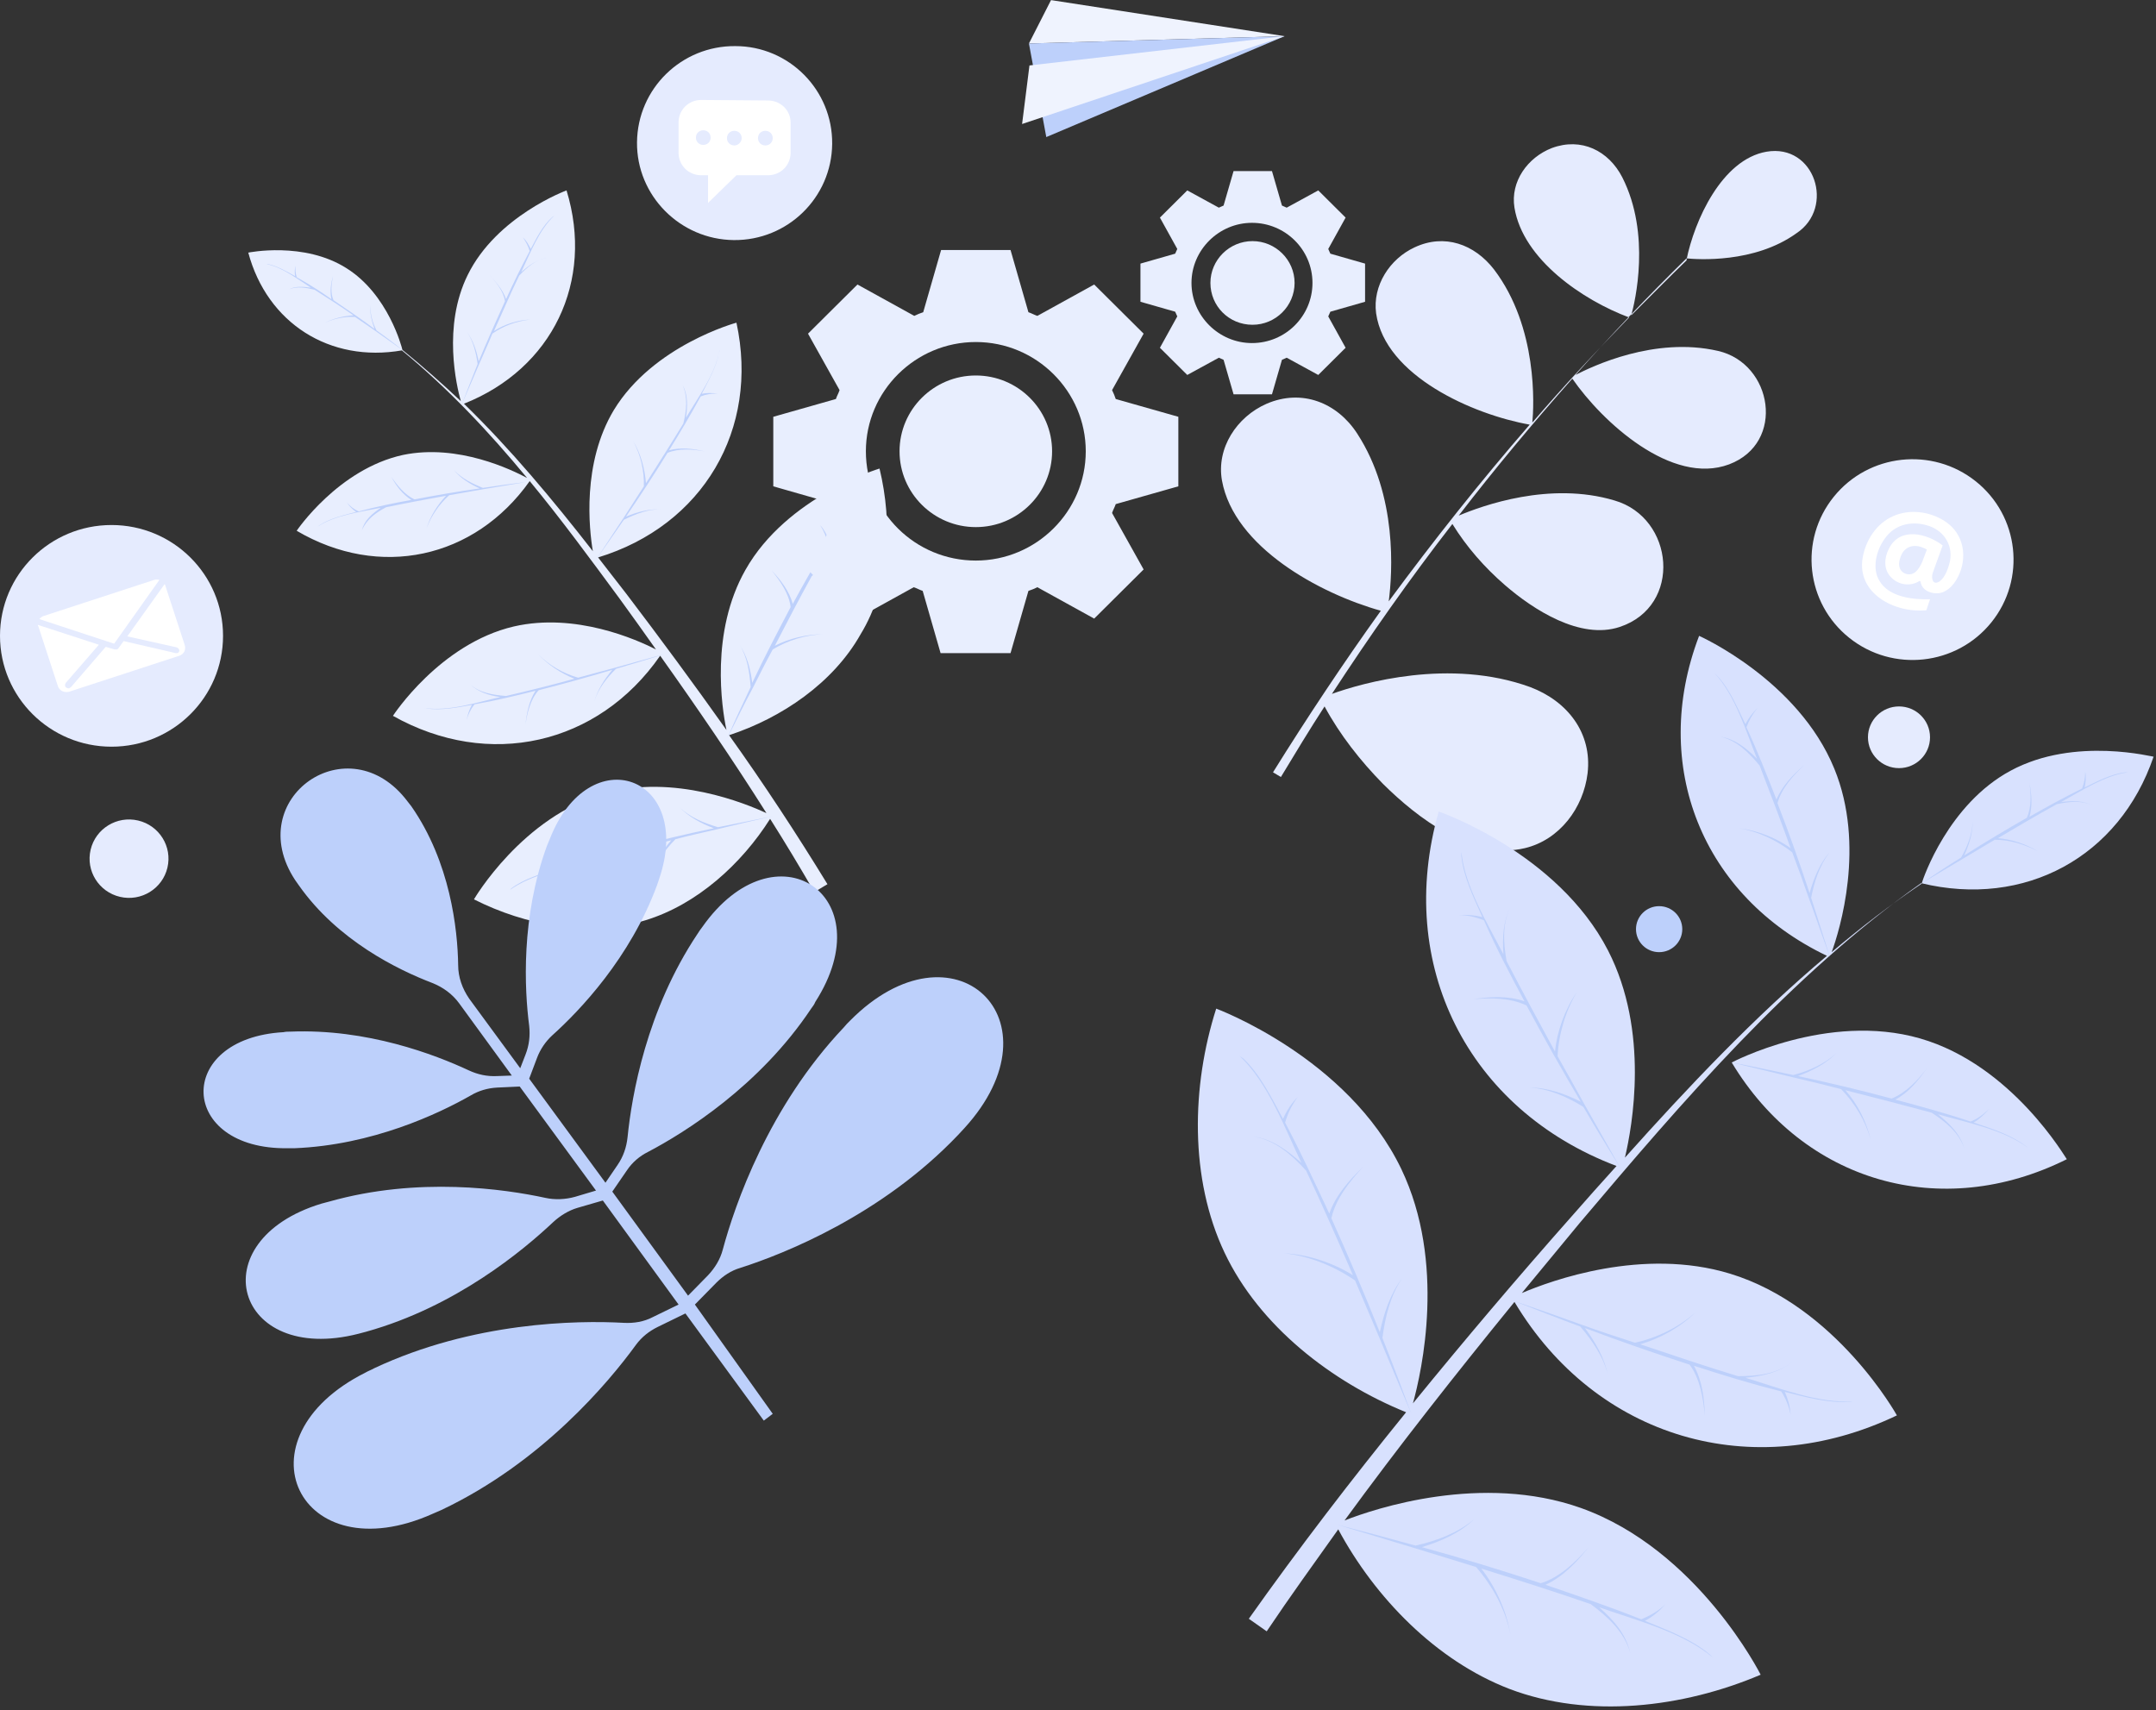 <svg width="513" height="407" viewBox="0 0 513 407" fill="none" xmlns="http://www.w3.org/2000/svg">
<rect x="0" y="0" width="513" height="407" fill="#333333" stroke="none"/>
<path d="M420.305 36.103C409.666 37.969 403.157 52.525 401.28 61.856C401.28 61.856 401.28 61.856 401.405 61.856C396.899 66.21 392.518 70.689 388.137 75.043C389.014 71.933 392.894 55.76 386.01 42.199C382.755 35.854 376.247 32.619 369.237 35.232C363.48 37.471 359.349 43.194 360.351 49.415C362.353 61.731 376.622 71.436 387.637 75.541C379.751 83.628 371.991 91.963 364.606 100.548C364.982 96.691 365.983 77.905 355.469 64.095C350.838 58.124 343.703 55.511 336.569 58.87C330.686 61.607 326.556 67.952 327.432 74.546C329.56 89.475 350.588 98.682 363.98 101.046C352.215 114.606 341.075 128.665 330.436 143.097C331.312 136.378 332.564 117.966 322.926 103.161C318.17 95.82 309.783 92.461 301.397 96.069C294.263 99.179 289.381 106.644 290.758 114.358C293.637 130.158 313.914 141.23 328.558 145.336C319.546 157.902 311.035 170.716 302.899 183.779L304.777 184.899C308.156 179.3 311.536 173.702 315.166 168.103C318.795 174.822 323.677 181.042 329.059 186.516C337.195 194.603 350.462 204.805 362.854 201.819C371.115 199.828 376.747 192.239 377.749 184.028C378.875 174.448 372.992 166.859 364.105 163.5C344.955 156.533 324.177 162.505 316.918 165.117C325.93 151.308 335.442 137.747 345.581 124.684C348.96 130.158 353.216 135.01 358.098 139.24C364.857 145.087 375.996 152.303 385.384 149.193C400.404 144.216 398.401 123.191 384.132 119.085C368.737 114.482 352.715 120.329 347.083 122.693C355.719 111.496 364.731 100.672 374.119 90.097C381.253 100.423 397.775 115.602 411.418 110.501C424.936 105.4 421.807 86.489 408.79 83.504C393.645 80.02 378.75 87.236 374.87 89.226C383.381 79.647 392.143 70.44 401.28 61.483C403.783 61.731 417.426 62.727 427.44 55.511C436.702 49.415 431.82 34.112 420.305 36.103Z" fill="#E5EBFE"/>
<path d="M209.275 111.496C209.275 111.496 187.246 118.09 177.358 135.632C168.972 150.437 171.726 168.352 172.852 173.702C165.092 162.754 157.206 152.054 149.071 141.355C146.818 138.493 144.565 135.507 142.312 132.646C167.22 125.057 180.738 102.165 175.23 76.785C175.23 76.785 155.454 82.135 146.067 97.562C138.431 110.252 140.184 125.928 141.06 131.153C131.547 118.961 121.534 106.893 110.394 96.069C131.422 87.733 141.435 66.957 134.802 45.309C134.802 45.309 118.155 51.405 111.27 65.464C105.262 77.656 108.642 91.839 109.643 95.447C105.137 91.217 100.506 87.111 95.75 83.255C95.625 82.632 92.37 70.067 82.482 63.846C72.344 57.377 59.076 60.114 59.076 60.114C63.582 76.91 78.477 86.365 95.625 83.379C106.514 92.337 116.277 102.663 125.414 113.735C121.91 111.869 109.017 105.524 95.875 108.261C80.48 111.62 70.591 126.301 70.591 126.301C90.243 137.871 112.898 133.019 126.04 114.482C133.55 123.564 140.559 133.144 147.443 142.475C150.322 146.456 153.201 150.437 156.08 154.542C151.449 152.179 136.929 145.709 122.285 149.068C104.637 153.174 93.497 170.343 93.497 170.343C116.277 183.157 142.312 177.31 157.081 156.035C165.843 168.352 174.354 180.793 182.365 193.483C177.483 191.244 160.461 184.152 143.939 188.756C124.288 194.23 112.772 214.011 112.772 214.011C125.039 220.232 140.309 223.093 153.577 218.988C165.843 215.255 176.482 205.551 183.241 194.852C186.871 200.575 190.375 206.422 193.755 212.269L196.884 210.403C189.499 198.335 181.739 186.516 173.478 174.946C185.995 170.84 198.261 162.505 204.769 150.935C211.779 139.489 212.405 124.435 209.275 111.496Z" fill="#E8EEFE"/>
<path d="M124.036 64.717C126.164 60.239 128.292 54.64 131.922 51.281C131.922 51.281 131.797 51.405 131.421 51.654C129.168 53.645 127.666 56.631 126.289 59.243C125.789 58.248 125.288 57.253 124.412 56.506C125.163 57.502 125.663 58.621 126.039 59.741C124.036 63.473 122.159 67.33 120.407 71.187C119.656 68.947 117.903 66.957 116.276 65.215C117.903 66.957 119.781 69.196 120.156 71.684C118.028 76.412 115.901 81.14 113.898 85.992C113.397 83.504 112.646 81.14 111.144 79.025C112.646 81.264 113.272 84.001 113.648 86.614C112.396 89.724 111.144 92.959 109.893 96.194C111.269 92.959 112.646 89.849 114.023 86.614C115.024 84.25 116.151 81.886 117.152 79.398C119.781 77.532 122.91 76.412 126.164 76.039C123.16 76.163 120.031 77.159 117.528 78.776C119.53 74.421 121.408 69.943 123.536 65.588C125.413 63.598 127.541 61.731 130.169 61.358C127.791 61.731 125.789 63.224 124.036 64.717Z" fill="#BDD0FB"/>
<path d="M163.212 99.428C166.091 94.576 170.221 88.978 171.223 83.255C171.223 83.255 171.223 83.504 171.098 83.877C170.472 87.236 168.594 90.595 166.967 93.705C168.219 93.457 169.596 93.457 170.847 93.705C169.47 93.581 167.968 93.83 166.717 94.327C164.339 98.682 161.835 102.912 159.207 107.142C161.96 106.395 164.964 106.769 167.593 107.391C164.839 106.893 161.46 106.644 158.831 107.764C155.702 112.865 152.323 117.966 148.943 122.942C151.572 121.822 154.451 121.076 157.455 121.2C154.325 121.076 151.196 122.32 148.443 123.689C146.19 126.923 143.937 130.158 141.684 133.393C143.937 130.034 146.064 126.674 148.317 123.315C149.945 120.827 151.572 118.214 153.199 115.726C153.324 112.118 152.448 108.261 150.696 105.027C152.448 107.888 153.449 111.621 153.7 114.98C156.704 110.252 159.707 105.524 162.586 100.797C163.337 97.811 163.713 94.576 162.461 91.715C163.713 93.954 163.588 96.816 163.212 99.428Z" fill="#BDD0FB"/>
<path d="M193.877 135.632C197.006 130.033 200.135 122.942 205.142 118.836C205.142 118.836 204.892 118.961 204.516 119.21C201.512 121.698 199.384 125.43 197.257 128.665C196.756 127.296 196.13 126.052 195.129 124.933C196.005 126.301 196.631 127.67 196.881 129.287C194.002 134.015 191.249 138.867 188.62 143.719C187.869 140.733 185.741 137.996 183.614 135.756C185.616 138.245 187.744 141.23 188.12 144.465C184.99 150.437 181.861 156.409 178.982 162.505C178.607 159.27 177.731 156.035 175.978 153.423C177.856 156.409 178.357 160.141 178.607 163.5C176.729 167.481 174.852 171.462 173.1 175.568C175.102 171.587 177.105 167.481 179.233 163.5C180.735 160.514 182.237 157.528 183.864 154.543C187.369 152.428 191.624 151.059 195.755 150.935C191.874 150.935 187.744 151.93 184.365 153.672C187.243 148.073 190.122 142.599 193.126 137.125C195.63 134.761 198.508 132.522 202.138 132.148C199.009 132.148 196.255 133.766 193.877 135.632Z" fill="#BDD0FB"/>
<path d="M90.62 120.827C85.738 121.822 79.73 122.569 75.6 125.306C75.6 125.306 75.725 125.181 76.1 124.933C78.604 123.315 81.858 122.569 84.737 121.822C83.861 121.2 82.984 120.329 82.484 119.458C83.235 120.454 84.236 121.2 85.363 121.698C89.493 120.578 93.749 119.707 97.879 118.961C95.876 117.717 94.249 115.602 93.123 113.487C94.5 115.477 96.252 117.717 98.63 118.836C103.762 117.841 108.894 116.97 114.151 116.224C111.898 115.228 109.645 113.86 108.018 111.869C109.895 113.86 112.398 115.104 114.902 116.099C118.281 115.602 121.661 115.104 125.04 114.731C121.536 115.353 118.156 115.851 114.651 116.473C112.023 116.97 109.52 117.343 106.891 117.841C104.513 119.956 102.635 122.693 101.509 125.679C102.385 122.818 104.138 120.081 106.14 117.966C101.384 118.836 96.627 119.707 91.871 120.703C89.493 121.947 87.24 123.564 86.114 126.177C86.739 123.688 88.617 122.196 90.62 120.827Z" fill="#BDD0FB"/>
<path d="M73.969 68.45C70.84 66.459 67.21 63.597 63.455 62.851C63.455 62.851 63.58 62.851 63.831 62.851C66.084 63.349 68.211 64.593 70.214 65.713C70.089 64.842 70.089 63.971 70.339 63.224C70.214 64.095 70.339 65.091 70.59 65.961C73.468 67.579 76.222 69.32 78.85 71.187C78.475 69.445 78.725 67.454 79.226 65.713C78.85 67.579 78.6 69.694 79.351 71.436C82.606 73.675 85.985 75.914 89.114 78.278C88.488 76.536 87.988 74.67 88.113 72.68C88.113 74.795 88.614 76.785 89.615 78.651C91.743 80.144 93.87 81.762 95.873 83.379C93.745 81.886 91.492 80.269 89.364 78.776C87.737 77.656 86.11 76.536 84.483 75.417C81.98 75.292 79.602 75.79 77.349 76.785C79.351 75.79 81.729 75.168 84.108 75.043C81.103 72.928 77.974 70.938 74.845 68.947C72.843 68.45 70.715 68.076 68.837 68.823C70.214 68.076 72.091 68.201 73.969 68.45Z" fill="#BDD0FB"/>
<path d="M119.034 165.864C113.526 167.108 106.893 169.347 101.01 168.477C101.01 168.477 101.26 168.477 101.636 168.601C105.015 169.099 108.895 168.352 112.275 167.73C111.649 168.85 111.273 170.094 111.023 171.338C111.399 169.969 112.024 168.725 112.901 167.606C117.782 166.735 122.538 165.615 127.42 164.371C125.918 166.735 125.292 169.721 125.042 172.458C125.417 169.721 126.168 166.486 128.171 164.247C134.054 162.754 139.811 161.136 145.694 159.394C143.817 161.634 142.189 164.122 141.438 166.859C142.315 163.873 144.442 161.261 146.57 159.146C150.325 158.026 154.205 156.906 157.96 155.662C154.08 156.782 150.2 157.777 146.32 158.897C143.441 159.643 140.437 160.514 137.558 161.261C134.054 160.265 130.549 158.275 128.046 155.662C130.299 158.15 133.553 160.265 136.682 161.509C131.3 163.002 125.793 164.371 120.411 165.615C117.281 165.366 114.027 164.869 111.774 162.754C113.652 164.62 116.28 165.491 119.034 165.864Z" fill="#BDD0FB"/>
<path d="M140.311 204.929C134.177 206.671 126.417 208.04 121.16 211.896C121.16 211.896 121.41 211.772 121.661 211.399C124.79 209.035 128.92 207.915 132.55 206.671C131.299 205.925 130.297 204.929 129.421 203.685C130.548 204.805 131.799 205.8 133.301 206.422C138.558 204.68 143.94 203.188 149.323 201.819C146.569 200.326 144.441 197.713 142.689 195.225C144.566 197.713 147.07 200.45 150.073 201.695C156.582 200.077 163.216 198.46 169.85 197.091C166.846 195.972 163.842 194.354 161.589 191.99C164.092 194.479 167.472 195.847 170.851 196.843C175.232 195.972 179.488 195.101 183.868 194.23C179.488 195.225 175.107 196.22 170.601 197.34C167.346 198.087 163.967 198.833 160.713 199.704C157.834 202.565 155.456 206.298 154.329 210.279C155.205 206.547 157.208 202.814 159.711 199.953C153.578 201.446 147.57 202.939 141.437 204.556C138.558 206.422 135.554 208.662 134.428 212.021C135.679 209.035 137.932 206.795 140.311 204.929Z" fill="#BDD0FB"/>
<path d="M456.856 247.105C434.827 240.76 412.047 252.828 412.047 252.828C429.195 281.318 461.863 290.773 491.778 275.844C491.653 275.844 478.886 253.45 456.856 247.105Z" fill="#D8E1FE"/>
<path d="M478.385 183.406C463.615 191.369 457.607 208.911 457.232 210.279C449.847 215.256 442.712 220.73 435.828 226.577C437.706 221.476 443.964 201.197 436.454 182.909C427.818 161.759 404.286 151.308 404.286 151.308C392.521 182.162 405.037 213.265 434.702 227.448C417.429 242.004 401.658 258.675 386.638 275.471C388.39 268.006 392.521 245.488 382.633 226.204C370.617 202.814 342.329 193.11 342.329 193.11C331.94 229.563 349.213 264.025 384.635 277.461C381.006 281.442 377.501 285.424 373.996 289.405C361.104 303.961 348.462 318.89 336.196 333.944C338.324 326.231 344.082 300.477 333.442 278.208C320.675 251.584 289.384 240.013 289.384 240.013C283.501 258.426 283 280.447 291.387 298.114C299.648 315.531 316.795 328.843 334.569 336.059C321.552 352.108 309.035 368.406 297.144 385.202L301.4 388.188C306.907 379.976 312.665 372.014 318.422 363.927C327.184 380.225 341.703 395.155 359.101 401.873C378.002 409.089 400.531 406.352 418.931 398.514C418.931 398.514 404.036 368.779 376.124 358.826C352.593 350.491 327.184 358.951 319.924 361.812C332.817 344.146 346.46 326.853 360.353 309.808C379.754 342.28 417.053 353.228 451.349 336.806C451.349 336.806 436.955 310.804 411.671 303.09C390.894 296.745 369.115 304.707 362.105 307.693C366.737 302.095 371.243 296.621 375.874 291.022C400.281 262.159 425.94 232.175 457.106 210.155C481.764 216.126 504.294 203.934 512.43 180.047C512.805 180.296 493.78 175.071 478.385 183.406Z" fill="#D8E1FE"/>
<path d="M418.053 180.545C415.424 173.951 412.921 165.491 407.914 160.141C407.914 160.141 408.164 160.39 408.54 160.763C411.544 163.873 413.421 168.477 415.299 172.333C416.05 170.841 417.051 169.596 418.178 168.477C417.051 169.845 416.175 171.338 415.549 173.08C418.178 178.678 420.431 184.526 422.684 190.249C424.06 187.014 426.689 184.277 429.318 182.038C426.689 184.526 423.935 187.512 422.934 191.12C425.688 198.211 428.191 205.303 430.569 212.518C431.57 209.035 432.947 205.551 435.325 202.814C432.947 205.925 431.696 209.781 430.945 213.638C432.447 218.366 433.949 223.093 435.451 227.821C433.698 223.093 432.071 218.241 430.319 213.514C429.067 209.906 427.815 206.422 426.439 202.814C422.809 199.953 418.303 197.838 413.797 197.091C418.053 197.589 422.558 199.331 426.063 201.819C423.685 195.225 421.182 188.631 418.678 182.162C416.175 179.176 413.296 176.19 409.416 175.319C412.796 175.817 415.549 178.056 418.053 180.545Z" fill="#BDD0FB"/>
<path d="M357.723 227.075C353.968 219.734 348.586 211.15 347.71 202.69C347.71 202.69 347.71 203.063 347.71 203.685C348.21 208.662 350.714 213.763 352.716 218.241C350.839 217.744 348.961 217.619 347.084 217.744C349.212 217.744 351.214 218.241 353.092 218.988C355.971 225.582 359.35 231.927 362.73 238.272C358.85 236.903 354.469 237.152 350.463 237.774C354.594 237.401 359.35 237.401 363.23 239.267C367.361 246.98 371.617 254.57 376.123 262.159C372.368 260.292 368.237 258.8 363.981 258.8C368.487 259.048 372.993 261.039 376.748 263.403C379.627 268.379 382.631 273.231 385.635 278.083C382.756 272.982 379.877 267.882 376.999 262.781C374.871 258.924 372.743 255.067 370.615 251.335C370.866 246.11 372.493 240.511 375.246 236.032C372.368 240.138 370.49 245.363 369.989 250.215C366.109 243.124 362.229 235.908 358.474 228.692C357.723 224.338 357.348 219.486 359.601 215.504C357.598 219.112 357.473 223.093 357.723 227.075Z" fill="#BDD0FB"/>
<path d="M309.66 276.715C305.655 268.379 301.775 257.68 294.891 251.21C294.891 251.21 295.141 251.459 295.767 251.833C299.897 255.689 302.651 261.412 305.279 266.264C306.156 264.274 307.282 262.532 308.784 261.039C307.407 262.905 306.406 264.896 305.78 267.135C309.535 274.227 312.915 281.567 316.294 288.783C317.796 284.428 321.05 280.82 324.305 277.71C321.175 281.069 317.796 285.299 316.795 289.902C320.8 298.86 324.68 307.818 328.31 317.024C329.311 312.421 330.813 307.818 333.692 304.085C330.813 308.191 329.562 313.541 328.936 318.393C331.314 324.364 333.567 330.336 335.82 336.432C333.317 330.461 330.688 324.364 328.185 318.268C326.307 313.789 324.305 309.186 322.427 304.707C317.546 301.348 311.538 298.86 305.655 298.238C311.162 298.487 317.17 300.477 321.926 303.463C318.297 295.128 314.667 286.792 310.787 278.581C307.407 274.849 303.402 271.241 298.27 270.494C302.651 270.992 306.281 273.729 309.66 276.715Z" fill="#BDD0FB"/>
<path d="M461.112 265.145C467.996 267.135 476.633 268.752 482.515 273.107C482.515 273.107 482.265 272.858 481.89 272.609C478.385 269.997 473.754 268.504 469.623 267.135C471 266.264 472.252 265.145 473.253 263.9C472.001 265.145 470.499 266.264 468.872 266.886C462.99 264.896 456.982 263.278 450.974 261.661C454.103 260.044 456.481 257.058 458.484 254.196C456.356 257.058 453.477 260.044 450.097 261.412C442.713 259.422 435.328 257.68 427.818 256.063C431.197 254.818 434.577 253.077 437.08 250.464C434.201 253.201 430.446 254.818 426.691 255.814C421.81 254.818 416.928 253.699 412.047 252.828C417.054 254.072 421.935 255.192 426.942 256.436C430.697 257.307 434.326 258.178 438.081 259.173C441.336 262.532 443.839 266.637 445.091 271.116C444.089 266.886 441.962 262.656 439.083 259.422C445.967 261.163 452.726 262.905 459.61 264.771C462.864 266.886 466.119 269.499 467.37 273.231C466.369 269.748 463.74 267.26 461.112 265.145Z" fill="#BDD0FB"/>
<path d="M490.4 190.871C495.156 188.258 500.788 184.526 506.296 183.779C506.296 183.779 506.045 183.779 505.67 183.779C502.416 184.153 499.036 185.894 496.032 187.387C496.282 186.143 496.408 184.899 496.157 183.655C496.157 185.023 495.907 186.392 495.406 187.636C491.151 189.751 487.02 191.99 482.89 194.354C483.641 191.866 483.39 188.88 482.89 186.268C483.265 189.005 483.39 192.115 482.264 194.603C477.257 197.465 472.251 200.45 467.369 203.561C468.496 201.073 469.372 198.335 469.372 195.598C469.247 198.584 468.12 201.446 466.618 204.058C463.364 206.049 460.235 208.164 457.105 210.279C460.485 208.288 463.739 206.298 467.119 204.307C469.622 202.814 472.125 201.321 474.629 199.828C478.259 199.828 481.763 200.948 484.892 202.565C482.014 200.824 478.634 199.704 475.38 199.455C480.011 196.718 484.642 193.981 489.398 191.368C492.277 190.746 495.406 190.373 498.16 191.742C495.782 190.498 493.028 190.498 490.4 190.871Z" fill="#BDD0FB"/>
<path d="M415.298 327.848C423.184 330.212 432.696 334.068 441.082 333.446C441.082 333.446 440.707 333.446 440.081 333.571C435.074 333.944 429.567 332.451 424.686 331.207C425.437 332.949 425.937 334.691 426.062 336.681C425.687 334.691 424.936 332.824 423.809 331.083C416.8 329.341 409.916 327.226 403.032 324.986C405.035 328.47 405.535 332.949 405.66 336.93C405.285 332.824 404.534 328.097 402.031 324.738C393.644 322.001 385.383 319.139 377.123 316.029C379.626 319.388 381.754 323.12 382.63 327.35C381.628 322.996 378.875 319.015 375.996 315.656C370.614 313.665 365.232 311.55 359.85 309.435C365.357 311.301 370.989 313.292 376.497 315.282C380.627 316.775 384.758 318.144 389.013 319.512C394.145 318.393 399.402 315.904 403.407 312.296C399.903 315.78 395.021 318.517 390.265 319.886C398.025 322.498 405.786 325.111 413.546 327.475C418.052 327.475 422.808 326.977 426.438 324.116C423.309 326.604 419.303 327.475 415.298 327.848Z" fill="#BDD0FB"/>
<path d="M380.505 382.465C389.266 385.575 400.281 388.312 407.54 394.408C407.54 394.408 407.29 394.159 406.79 393.662C402.534 390.054 396.526 387.814 391.394 385.699C393.272 384.704 394.899 383.336 396.276 381.718C394.648 383.336 392.646 384.455 390.518 385.326C383.008 382.34 375.373 379.728 367.738 377.115C371.868 375.249 375.248 371.641 378.001 368.157C374.997 371.641 371.117 375.373 366.611 376.742C357.224 373.631 347.836 370.77 338.324 368.157C342.83 366.789 347.336 364.798 350.715 361.564C346.835 364.798 341.828 366.664 336.822 367.784C330.563 366.042 324.43 364.425 318.172 362.808C324.43 364.674 330.814 366.664 337.072 368.531C341.828 370.024 346.459 371.392 351.216 372.885C355.096 377.364 358.225 382.962 359.352 388.81C358.475 383.336 355.847 377.613 352.467 373.258C361.229 375.995 369.865 378.732 378.502 381.718C382.507 384.704 386.513 388.312 387.889 393.288C386.888 388.81 383.884 385.451 380.505 382.465Z" fill="#BDD0FB"/>
<path d="M202.266 242.875C201.765 243.372 201.265 243.87 200.764 244.492C182.865 263.403 174.855 286.667 171.976 297.367C171.35 299.731 170.098 301.721 168.471 303.463L163.715 308.315L145.691 283.557L149.196 278.456C150.447 276.59 152.2 275.097 154.202 274.102C162.964 269.499 180.737 258.426 193.004 240.013C193.379 239.515 193.755 239.018 194.005 238.396C210.277 213.016 184.492 195.847 167.094 220.605C166.719 221.103 166.343 221.6 165.968 222.222C153.827 240.386 150.322 260.665 149.321 270.618C149.07 272.982 148.319 275.222 146.943 277.212L144.064 281.442L125.915 256.684L127.792 251.708C128.543 249.717 129.795 247.851 131.422 246.358C137.931 240.511 149.947 227.945 156.33 210.652C156.455 210.154 156.706 209.657 156.831 209.159C165.217 184.65 140.184 175.568 130.796 199.704C130.546 200.201 130.421 200.699 130.17 201.197C123.912 218.241 124.788 235.41 125.915 244.119C126.165 246.483 125.915 248.722 125.039 250.961L123.787 254.196L111.646 237.649C110.019 235.285 109.017 232.548 109.017 229.687C108.892 221.103 107.14 205.178 97.877 191.866C97.627 191.493 97.252 191.119 97.001 190.746C82.983 172.084 57.449 190 70.216 209.408C70.466 209.781 70.716 210.154 71.092 210.652C80.354 223.84 94.748 230.807 102.884 233.917C105.387 234.912 107.64 236.53 109.268 238.769L121.784 255.938L118.28 256.062C115.901 256.187 113.648 255.689 111.521 254.694C103.51 250.961 87.364 244.741 69.089 245.487C68.589 245.487 67.963 245.487 67.462 245.612C41.428 247.105 42.429 273.604 68.463 273.231C68.964 273.231 69.59 273.231 70.091 273.231C88.615 272.485 104.386 265.02 112.021 260.665C113.899 259.546 116.027 258.924 118.28 258.799L123.662 258.55L141.811 283.308L136.804 284.801C134.551 285.423 132.048 285.548 129.795 285.05C120.032 282.935 99.505 279.949 78.352 285.921C77.726 286.045 77.1 286.294 76.474 286.419C47.436 295.252 55.822 324.862 85.236 317.397C85.862 317.273 86.487 317.024 87.113 316.899C108.517 310.928 124.538 297.491 131.672 290.773C133.3 289.28 135.302 288.036 137.43 287.414L143.438 285.672L161.462 310.43L155.329 313.416C153.201 314.536 150.823 314.909 148.445 314.784C137.305 314.162 112.522 314.536 88.991 325.608C88.365 325.982 87.614 326.23 86.988 326.604C55.697 342.279 71.092 374.502 103.009 360.195C103.635 359.946 104.386 359.573 105.012 359.324C128.919 348.002 144.815 328.967 151.323 320.01C152.7 318.144 154.453 316.775 156.455 315.78L163.089 312.545L181.739 338.049L183.867 336.432L165.342 310.43L170.474 305.205C172.101 303.587 173.978 302.343 176.106 301.721C186.62 298.362 209.776 289.156 227.925 270.121C228.426 269.623 228.926 269.001 229.427 268.503C253.083 242.626 226.924 217.992 202.266 242.875Z" fill="#BDD0FB"/>
<path d="M214.038 107.39C214.038 97.437 222.174 89.351 232.187 89.351C242.2 89.351 250.336 97.437 250.336 107.39C250.336 117.343 242.2 125.43 232.187 125.43C222.174 125.43 214.038 117.343 214.038 107.39ZM183.998 115.726V99.179L198.893 94.949C199.143 94.203 199.519 93.581 199.769 92.834L192.259 79.398L204.025 67.703L217.543 75.168C218.294 74.794 218.919 74.546 219.67 74.297L223.926 59.492H240.448L244.704 74.297C245.455 74.546 246.08 74.919 246.831 75.168L260.349 67.703L272.115 79.398L264.605 92.834C264.98 93.581 265.231 94.203 265.481 94.949L280.376 99.179V115.726L265.481 119.956C265.231 120.702 264.855 121.324 264.605 122.071L272.115 135.507L260.349 147.202L246.831 139.737C246.08 140.111 245.455 140.359 244.704 140.608L240.448 155.413H223.801L219.545 140.608C218.794 140.359 218.168 139.986 217.417 139.737L203.899 147.202L192.134 135.507L199.644 122.071C199.268 121.324 199.018 120.702 198.768 119.956L183.998 115.726ZM232.187 133.392C246.581 133.392 258.347 121.698 258.347 107.39C258.347 93.083 246.581 81.388 232.187 81.388C217.793 81.388 206.027 93.083 206.027 107.39C206.027 121.822 217.793 133.392 232.187 133.392Z" fill="#E8EEFE"/>
<path d="M288.008 67.33C288.008 61.856 292.514 57.377 298.022 57.377C303.529 57.377 308.035 61.856 308.035 67.33C308.035 72.804 303.529 77.283 298.022 77.283C292.389 77.283 288.008 72.804 288.008 67.33ZM271.361 71.809V62.727L279.622 60.363C279.747 59.99 279.998 59.617 280.123 59.243L275.992 51.779L282.501 45.309L290.011 49.415C290.387 49.29 290.762 49.041 291.138 48.917L293.516 40.706H302.653L305.031 48.917C305.406 49.041 305.782 49.29 306.157 49.415L313.667 45.309L320.176 51.779L316.046 59.243C316.171 59.617 316.421 59.99 316.546 60.363L324.807 62.727V71.809L316.546 74.173C316.421 74.546 316.171 74.919 316.046 75.292L320.176 82.757L313.667 89.226L306.157 85.121C305.782 85.245 305.406 85.494 305.031 85.618L302.653 93.83H293.516L291.138 85.618C290.762 85.494 290.387 85.245 290.011 85.121L282.501 89.226L275.992 82.757L280.123 75.292C279.998 74.919 279.747 74.546 279.622 74.173L271.361 71.809ZM297.897 81.637C305.907 81.637 312.291 75.168 312.291 67.33C312.291 59.368 305.782 53.023 297.897 53.023C290.011 53.023 283.502 59.492 283.502 67.33C283.502 75.168 290.011 81.637 297.897 81.637Z" fill="#E8EEFE"/>
<path d="M26.535 177.683C41.19 177.683 53.07 165.875 53.07 151.308C53.07 136.741 41.19 124.933 26.535 124.933C11.88 124.933 0 136.741 0 151.308C0 165.875 11.88 177.683 26.535 177.683Z" fill="#E5EBFE"/>
<path d="M27.159 153.174L9.385 147.327C9.636 146.954 10.011 146.705 10.387 146.58L36.672 137.996C37.047 137.872 37.548 137.872 37.923 137.996L27.159 153.174ZM30.288 151.432L42.054 154.045C42.429 154.17 42.679 154.543 42.679 154.916C42.554 155.165 42.429 155.414 42.179 155.414C42.054 155.414 41.928 155.414 41.803 155.414L29.412 152.552L28.16 154.294C28.035 154.418 27.91 154.543 27.785 154.543C27.66 154.543 27.409 154.543 27.284 154.543L25.156 153.921L16.895 163.5C16.77 163.625 16.645 163.625 16.52 163.749C16.269 163.874 16.019 163.749 15.769 163.625C15.393 163.376 15.393 162.878 15.644 162.505L23.529 153.423L9.01 148.695C9.01 148.82 9.01 148.944 9.135 149.069L13.766 163.252C14.142 164.371 15.268 164.869 16.395 164.62L42.679 156.036C43.806 155.662 44.307 154.543 43.931 153.423L39.3 139.24C39.3 139.116 39.175 138.991 39.175 138.991L30.288 151.432Z" fill="white"/>
<path d="M305.655 8.608L250.081 0.023L244.824 10.35L305.655 8.608Z" fill="#EFF3FE"/>
<path d="M244.824 10.35L248.955 32.619L305.655 8.608" fill="#BDD0FB"/>
<path d="M305.655 8.608L243.197 29.509L244.95 15.575L305.655 8.608Z" fill="#EFF3FE"/>
<path d="M198.008 34.237C197.883 47.051 187.369 57.253 174.602 57.128C161.835 57.004 151.446 46.553 151.571 33.863C151.697 21.049 162.211 10.847 174.978 10.972C187.744 10.972 198.133 21.422 198.008 34.237Z" fill="#E5EBFE"/>
<path d="M182.735 23.91L166.839 23.786C163.835 23.786 161.457 26.15 161.457 29.136V36.352C161.457 39.337 163.835 41.701 166.839 41.701H168.466V48.295L175.225 41.701H182.735C185.739 41.701 188.117 39.337 188.117 36.352V29.136C188.117 26.274 185.739 23.91 182.735 23.91ZM165.588 32.744C165.588 31.748 166.339 31.002 167.34 31.002C168.341 31.002 169.092 31.748 169.092 32.744C169.092 33.739 168.341 34.485 167.34 34.485C166.339 34.485 165.588 33.739 165.588 32.744ZM174.725 34.61C173.723 34.61 172.972 33.863 172.972 32.868C172.972 31.873 173.723 31.126 174.725 31.126C175.726 31.126 176.477 31.873 176.477 32.868C176.477 33.739 175.726 34.61 174.725 34.61ZM182.109 34.61C181.108 34.61 180.357 33.863 180.357 32.868C180.357 31.873 181.108 31.126 182.109 31.126C183.111 31.126 183.862 31.873 183.862 32.868C183.862 33.863 183.111 34.61 182.109 34.61Z" fill="white"/>
<path d="M39.839 206.467C41.027 201.45 37.898 196.427 32.851 195.247C27.805 194.067 22.751 197.177 21.564 202.193C20.377 207.209 23.505 212.232 28.552 213.413C33.599 214.593 38.652 211.483 39.839 206.467Z" fill="#E5EBFE"/>
<path d="M451.848 182.784C455.926 182.784 459.232 179.498 459.232 175.444C459.232 171.39 455.926 168.103 451.848 168.103C447.769 168.103 444.463 171.39 444.463 175.444C444.463 179.498 447.769 182.784 451.848 182.784Z" fill="#E5EBFE"/>
<path d="M394.775 226.577C397.816 226.577 400.282 224.126 400.282 221.103C400.282 218.079 397.816 215.629 394.775 215.629C391.733 215.629 389.268 218.079 389.268 221.103C389.268 224.126 391.733 226.577 394.775 226.577Z" fill="#BDD0FB"/>
<path d="M473.816 148.114C482.122 137.824 480.463 122.789 470.11 114.533C459.758 106.277 444.632 107.927 436.326 118.217C428.02 128.507 429.679 143.541 440.032 151.797C450.384 160.053 465.51 158.404 473.816 148.114Z" fill="#E5EBFE"/>
<path d="M466.617 135.508C465.866 137.747 464.489 140.111 462.111 140.982C460.108 141.604 457.229 140.733 456.979 138.369L456.728 138.245C454.601 139.613 451.722 139.24 449.97 137.374C448.092 135.508 448.342 132.646 449.469 130.531C452.097 125.306 458.481 126.923 462.236 129.785L459.858 136.379C459.482 137.623 459.858 139.364 461.485 138.369C462.862 137.374 463.613 135.134 463.988 133.517C464.739 129.411 462.236 125.928 458.23 124.933C454.475 123.937 450.72 124.933 448.468 128.167C446.465 130.904 445.338 135.259 447.216 138.245C449.469 142.101 455.226 142.724 459.232 142.599L458.356 145.212C450.846 145.958 441.709 141.231 443.211 132.646C443.962 128.541 446.465 124.559 450.47 122.818C454.35 121.076 459.107 121.698 462.611 123.937C466.617 126.426 467.993 131.029 466.617 135.508ZM452.097 132.895C451.597 134.388 451.847 135.881 453.349 136.503C455.477 137.249 456.603 135.383 457.354 133.766L458.481 130.78C455.727 129.163 452.973 129.785 452.097 132.895Z" fill="white"/>
</svg>
